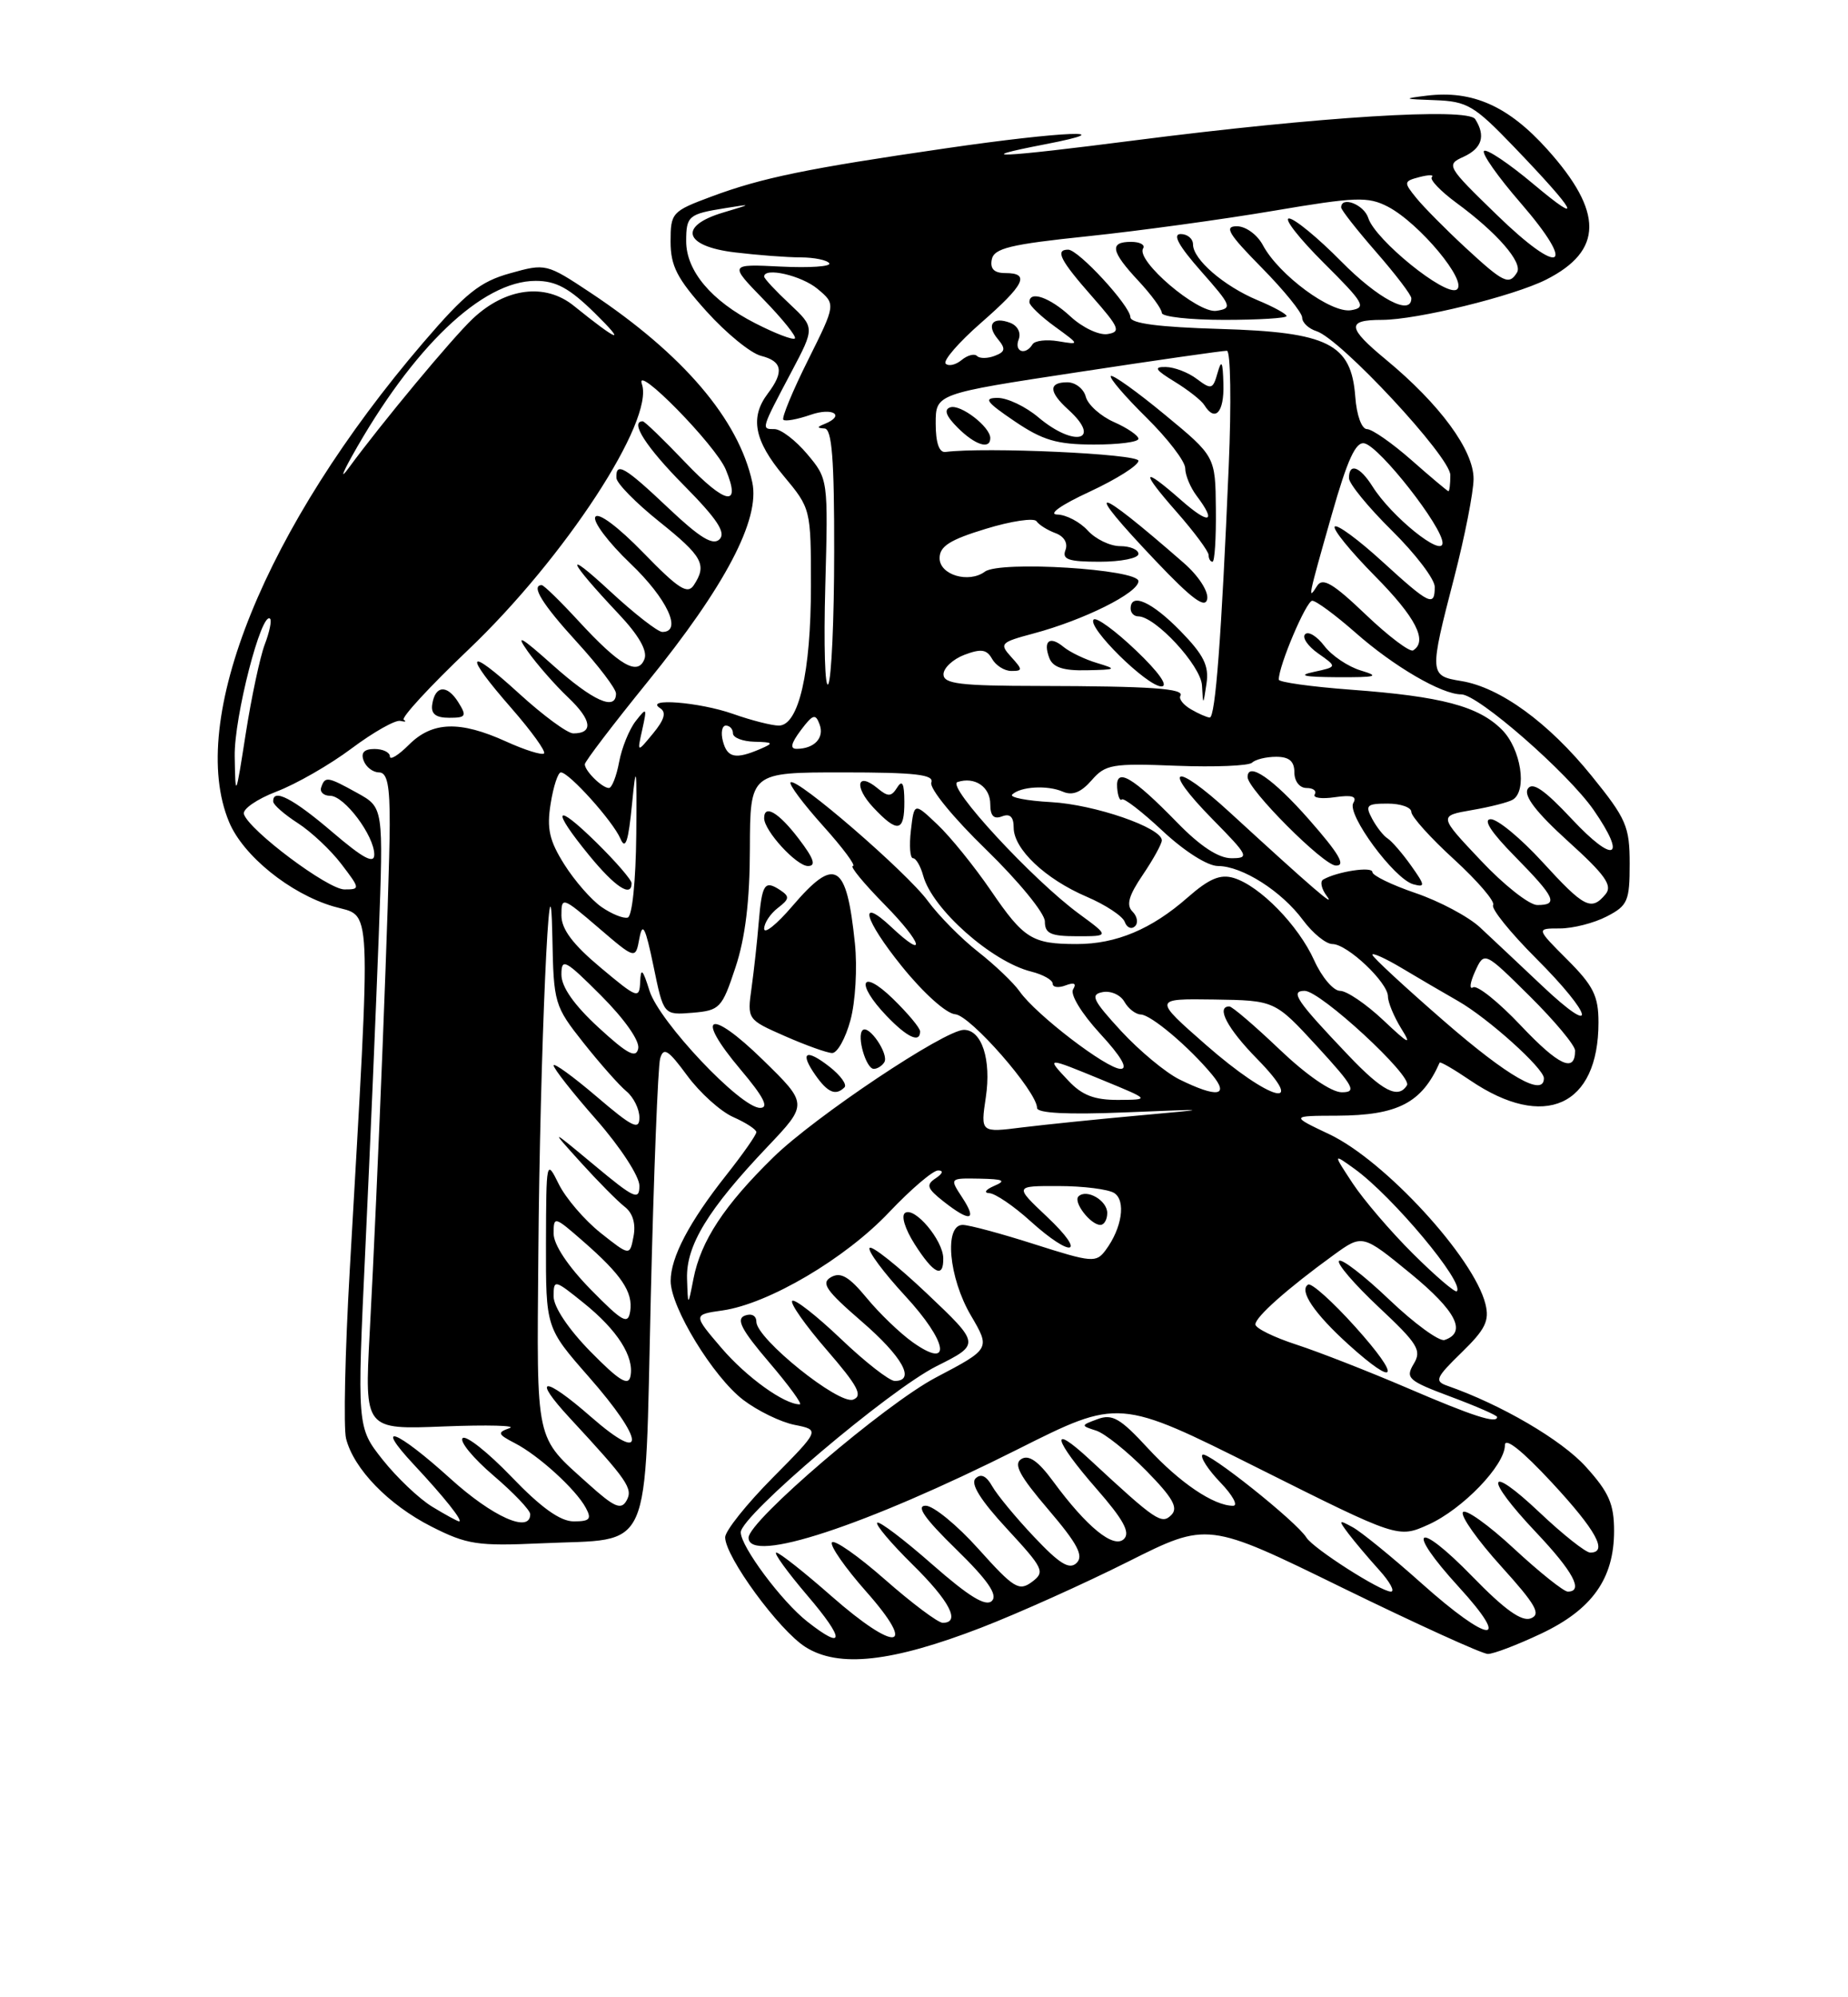 <?xml version="1.0" encoding="UTF-8" standalone="no"?>
<!DOCTYPE svg PUBLIC "-//W3C//DTD SVG 1.1//EN" "http://www.w3.org/Graphics/SVG/1.1/DTD/svg11.dtd" >
<svg xmlns="http://www.w3.org/2000/svg" xmlns:xlink="http://www.w3.org/1999/xlink" version="1.1" viewBox="0 0 237 256">
 <g >
 <path fill="currentColor"
d=" M 125.84 208.62 C 130.60 206.78 139.08 202.97 144.68 200.16 C 154.87 195.05 154.87 195.05 172.18 203.52 C 181.71 208.17 190.09 211.99 190.81 211.99 C 191.53 212.00 194.61 210.82 197.64 209.39 C 204.18 206.30 206.99 202.35 207.00 196.25 C 207.00 192.77 206.35 191.28 203.38 188.00 C 200.28 184.56 192.51 180.02 185.62 177.62 C 183.93 177.03 184.13 176.58 187.44 173.36 C 190.49 170.39 191.04 169.29 190.50 167.13 C 189.01 161.17 177.60 148.76 170.50 145.39 C 165.50 143.02 165.50 143.02 171.50 143.00 C 179.27 142.96 182.34 141.37 184.63 136.20 C 184.71 136.04 186.47 137.06 188.56 138.48 C 198.06 144.92 205.00 141.79 205.00 131.05 C 205.00 127.66 204.35 126.35 201.00 123.00 C 197.00 119.00 197.00 119.00 200.05 119.00 C 201.73 119.00 204.43 118.31 206.05 117.47 C 208.75 116.08 209.00 115.50 209.00 110.71 C 209.00 105.93 208.57 104.94 204.13 99.46 C 198.60 92.62 192.38 88.10 187.40 87.29 C 183.30 86.62 183.28 86.42 186.50 74.00 C 187.85 68.78 188.97 63.10 188.98 61.39 C 189.00 57.72 184.67 51.82 177.75 46.10 C 172.76 41.98 172.66 41.00 177.22 41.00 C 181.70 41.00 194.08 37.96 198.29 35.84 C 205.62 32.13 205.66 27.18 198.43 19.14 C 193.45 13.60 188.86 11.55 183.00 12.26 C 179.85 12.64 179.96 12.70 184.03 12.84 C 188.16 12.99 189.06 13.52 194.09 18.75 C 202.24 27.23 203.27 29.14 196.70 23.63 C 193.51 20.95 190.64 19.03 190.32 19.35 C 190.00 19.67 192.11 22.67 195.02 26.02 C 202.35 34.49 200.19 35.54 191.94 27.52 C 185.55 21.32 185.43 21.12 187.69 20.10 C 190.06 19.01 190.56 17.43 189.19 15.27 C 188.23 13.77 169.26 14.95 145.54 17.99 C 128.19 20.22 124.18 20.40 134.00 18.50 C 144.37 16.50 136.39 16.81 121.30 19.01 C 103.52 21.59 97.69 22.79 91.25 25.19 C 86.17 27.08 86.00 27.27 86.00 30.96 C 86.00 34.09 86.83 35.71 90.60 39.90 C 93.13 42.71 96.28 45.28 97.60 45.61 C 100.34 46.30 100.58 47.65 98.47 50.44 C 96.15 53.50 96.72 56.48 100.50 61.00 C 103.98 65.17 104.00 65.24 104.00 75.11 C 104.00 86.16 102.43 93.00 99.88 93.00 C 98.99 93.00 96.34 92.33 94.00 91.50 C 89.68 89.98 82.54 89.42 84.66 90.77 C 85.48 91.29 85.22 92.23 83.76 94.00 C 81.70 96.50 81.70 96.50 82.37 93.50 C 82.99 90.69 82.94 90.62 81.53 92.42 C 80.70 93.48 79.74 95.84 79.40 97.67 C 79.06 99.50 78.47 101.00 78.09 101.00 C 77.22 101.00 75.00 98.81 75.00 97.96 C 75.00 97.61 78.62 92.86 83.04 87.41 C 93.01 75.13 97.50 66.58 96.48 61.83 C 94.73 53.76 87.61 45.41 75.75 37.53 C 70.08 33.77 69.98 33.75 65.41 35.03 C 61.56 36.10 59.70 37.59 54.28 43.91 C 33.99 67.58 23.95 92.36 29.38 105.36 C 31.18 109.68 37.19 114.54 42.76 116.18 C 47.78 117.66 47.63 114.16 44.86 162.71 C 44.25 173.27 44.04 183.02 44.38 184.38 C 45.36 188.27 49.82 192.87 55.32 195.66 C 59.89 197.98 61.23 198.18 69.44 197.81 C 83.89 197.14 82.65 199.92 83.46 166.28 C 83.84 150.45 84.38 136.68 84.66 135.68 C 85.09 134.17 85.69 134.54 88.13 137.86 C 89.75 140.06 92.41 142.46 94.04 143.18 C 95.67 143.90 97.00 144.77 97.00 145.11 C 97.00 145.46 95.26 147.94 93.14 150.62 C 88.39 156.62 86.00 161.17 86.01 164.20 C 86.02 167.59 91.47 176.49 95.32 179.43 C 97.16 180.83 100.13 182.28 101.91 182.63 C 105.16 183.28 105.16 183.28 99.08 189.42 C 95.74 192.79 93.00 196.22 93.00 197.04 C 93.00 199.53 99.92 208.98 103.31 211.11 C 107.58 213.80 114.38 213.04 125.84 208.62 Z  M 103.53 207.84 C 100.24 205.26 95.00 198.22 95.00 196.40 C 95.00 194.28 114.03 178.15 120.12 175.10 C 125.73 172.29 125.73 172.29 118.85 165.77 C 115.06 162.19 111.76 159.57 111.52 159.96 C 111.28 160.36 113.32 163.10 116.06 166.07 C 121.56 172.01 122.16 175.67 117.04 172.03 C 115.41 170.87 112.76 168.32 111.14 166.35 C 108.90 163.64 107.82 163.00 106.59 163.69 C 105.25 164.44 105.91 165.40 110.49 169.36 C 115.74 173.89 117.47 177.00 114.75 177.00 C 114.06 177.00 110.94 174.57 107.82 171.59 C 104.70 168.62 101.90 166.43 101.60 166.74 C 101.30 167.04 103.29 169.87 106.03 173.03 C 110.02 177.64 110.69 178.90 109.42 179.39 C 107.59 180.10 97.00 171.58 97.00 169.41 C 97.00 168.63 96.38 168.30 95.51 168.63 C 94.37 169.07 95.10 170.47 98.63 174.60 C 101.17 177.57 102.94 180.00 102.57 180.00 C 100.57 180.00 95.75 176.53 92.53 172.78 C 88.87 168.50 88.87 168.50 92.68 167.96 C 98.57 167.11 108.41 161.32 114.03 155.37 C 116.83 152.42 119.65 150.01 120.31 150.02 C 121.03 150.02 120.91 150.42 120.00 151.02 C 118.73 151.86 118.88 152.32 121.00 153.99 C 124.42 156.68 125.37 156.49 123.41 153.50 C 121.77 151.00 121.77 151.00 125.63 151.07 C 128.71 151.13 129.09 151.32 127.50 152.00 C 126.39 152.48 126.12 152.89 126.88 152.93 C 127.64 152.97 130.00 154.57 132.13 156.50 C 137.50 161.35 139.48 160.87 134.29 155.97 C 130.08 152.00 130.08 152.00 135.79 152.02 C 138.93 152.02 142.12 152.43 142.89 152.91 C 144.42 153.88 143.90 157.41 141.79 160.24 C 140.58 161.87 140.05 161.83 132.71 159.49 C 128.43 158.12 124.27 157.00 123.46 157.00 C 121.06 157.00 121.67 163.77 124.51 168.60 C 127.02 172.88 127.02 172.88 120.04 176.55 C 113.52 179.97 96.00 194.94 96.00 197.09 C 96.00 200.49 110.97 195.57 130.50 185.77 C 143.50 179.24 143.50 179.24 161.40 188.20 C 179.31 197.16 179.31 197.16 183.20 195.41 C 187.58 193.43 193.00 187.81 193.00 185.23 C 193.00 184.17 195.23 185.94 199.00 190.00 C 204.71 196.15 206.27 199.00 203.94 199.00 C 203.36 199.00 200.43 196.68 197.44 193.85 C 190.61 187.40 190.28 189.31 197.00 196.41 C 201.76 201.44 203.13 204.00 201.06 204.00 C 200.54 204.00 197.42 201.51 194.14 198.47 C 190.85 195.42 187.91 193.33 187.61 193.83 C 187.30 194.32 189.51 197.44 192.52 200.76 C 196.97 205.68 197.67 206.91 196.32 207.43 C 195.15 207.88 192.96 206.31 188.85 202.09 C 181.62 194.66 180.12 195.79 187.09 203.41 C 194.02 210.99 190.98 210.69 182.30 202.93 C 178.56 199.59 174.60 196.37 173.50 195.76 C 171.65 194.75 171.61 194.81 172.95 196.59 C 173.75 197.64 175.52 199.74 176.89 201.25 C 178.25 202.76 178.93 204.00 178.38 204.00 C 177.05 204.00 168.42 198.48 167.54 197.07 C 166.29 195.04 154.78 185.88 154.21 186.46 C 153.90 186.77 154.93 188.37 156.51 190.01 C 158.09 191.65 158.82 193.00 158.14 193.00 C 155.66 193.00 151.30 190.05 147.20 185.61 C 143.69 181.80 142.65 181.19 140.77 181.89 C 138.59 182.69 138.59 182.73 140.56 183.36 C 141.68 183.71 144.57 186.03 147.00 188.50 C 150.41 191.97 151.14 193.26 150.22 194.18 C 148.97 195.43 148.26 194.96 139.75 187.07 C 134.54 182.24 135.06 184.46 140.63 190.83 C 144.06 194.75 144.98 196.42 144.15 197.25 C 142.84 198.56 139.37 195.73 135.04 189.84 C 133.15 187.27 131.93 186.42 130.98 187.01 C 129.94 187.65 130.75 189.16 134.45 193.49 C 138.17 197.85 139.00 199.40 138.08 200.32 C 137.15 201.23 135.91 200.47 132.63 197.00 C 130.29 194.53 127.87 191.60 127.25 190.50 C 126.50 189.16 125.79 188.83 125.11 189.50 C 124.43 190.17 125.75 192.29 129.14 195.95 C 133.86 201.06 134.06 201.48 132.34 202.76 C 130.68 203.99 130.01 203.57 125.50 198.55 C 122.75 195.48 119.69 192.98 118.71 192.99 C 117.44 193.00 118.59 194.64 122.60 198.55 C 126.69 202.54 127.98 204.42 127.21 205.19 C 126.43 205.97 124.27 204.65 119.54 200.50 C 115.92 197.32 112.75 194.92 112.50 195.17 C 112.25 195.42 114.29 197.83 117.02 200.52 C 121.80 205.22 123.24 208.00 120.90 208.00 C 120.30 208.00 116.96 205.50 113.49 202.45 C 110.02 199.40 106.96 197.27 106.69 197.70 C 106.43 198.14 108.41 200.97 111.09 204.00 C 117.75 211.52 114.95 211.88 106.63 204.58 C 103.14 201.51 99.96 199.00 99.56 199.00 C 99.17 199.00 100.96 201.47 103.54 204.50 C 108.38 210.16 108.37 211.65 103.53 207.84 Z  M 120.97 161.25 C 120.92 158.95 117.33 154.68 116.09 155.45 C 115.53 155.79 116.05 157.50 117.31 159.48 C 119.74 163.29 121.02 163.91 120.97 161.25 Z  M 142.00 155.47 C 142.00 153.86 139.34 152.33 138.31 153.35 C 137.60 154.06 139.86 157.00 141.12 157.00 C 141.61 157.00 142.00 156.31 142.00 155.47 Z  M 55.43 193.12 C 53.75 192.10 50.89 189.38 49.07 187.09 C 45.78 182.93 45.78 182.93 46.87 159.72 C 47.47 146.95 48.23 129.07 48.57 120.00 C 49.18 103.50 49.18 103.50 45.84 101.65 C 41.99 99.52 41.68 99.47 41.19 100.93 C 40.99 101.52 41.52 102.00 42.35 102.00 C 44.16 102.00 48.00 107.11 48.00 109.53 C 48.00 110.79 46.58 110.03 42.59 106.62 C 37.54 102.31 34.95 100.98 35.04 102.75 C 35.06 103.16 36.48 104.40 38.19 105.50 C 39.90 106.60 42.42 108.96 43.78 110.75 C 46.20 113.92 46.21 114.00 44.17 114.00 C 42.05 114.00 31.98 106.46 31.28 104.35 C 31.07 103.72 32.95 102.42 35.45 101.46 C 37.96 100.51 42.30 98.02 45.09 95.93 C 47.89 93.84 50.70 92.25 51.34 92.40 C 51.98 92.55 52.17 92.49 51.78 92.26 C 51.38 92.04 55.11 87.99 60.06 83.28 C 72.43 71.51 83.94 53.89 82.32 49.23 C 81.33 46.41 91.78 57.05 93.08 60.19 C 95.10 65.08 93.08 64.71 87.86 59.24 C 85.11 56.36 82.67 54.00 82.43 54.00 C 80.73 54.00 82.86 57.31 87.71 62.21 C 91.97 66.52 93.13 68.27 92.28 69.12 C 91.44 69.96 89.77 68.95 85.73 65.13 C 80.09 59.80 78.97 59.15 79.05 61.25 C 79.07 61.94 81.55 64.46 84.55 66.86 C 90.13 71.33 90.70 72.38 88.98 75.00 C 88.17 76.23 87.01 75.48 82.50 70.84 C 79.29 67.54 76.73 65.62 76.35 66.25 C 75.99 66.83 78.01 69.52 80.85 72.23 C 85.56 76.72 87.56 81.00 84.94 81.00 C 84.36 81.00 81.33 78.64 78.21 75.75 C 72.18 70.17 72.78 71.73 79.33 78.68 C 81.91 81.41 83.06 83.41 82.65 84.47 C 81.80 86.67 79.48 85.33 74.17 79.57 C 71.85 77.05 69.74 75.00 69.48 75.00 C 68.04 75.00 69.54 77.44 74.00 82.31 C 76.75 85.32 79.00 88.28 79.00 88.89 C 79.00 91.18 76.05 89.85 70.89 85.25 C 66.78 81.58 66.05 81.18 67.69 83.50 C 68.86 85.15 71.19 87.81 72.87 89.40 C 75.90 92.28 76.14 94.00 73.52 94.00 C 72.77 94.00 69.65 91.70 66.58 88.90 C 59.80 82.71 59.34 83.63 65.62 90.81 C 68.16 93.72 70.03 96.31 69.77 96.57 C 69.51 96.82 67.32 96.14 64.90 95.04 C 58.97 92.35 55.44 92.47 52.45 95.45 C 51.10 96.80 50.00 97.48 50.00 96.95 C 50.00 96.43 49.11 96.00 48.03 96.00 C 46.69 96.00 46.25 96.48 46.64 97.50 C 46.95 98.33 47.84 99.00 48.61 99.00 C 49.66 99.00 50.00 100.64 49.98 105.75 C 49.96 113.22 48.45 151.59 47.41 170.87 C 46.75 183.24 46.75 183.24 56.94 182.83 C 62.55 182.61 66.33 182.71 65.34 183.05 C 63.75 183.61 63.82 183.83 66.02 184.97 C 69.06 186.53 73.84 190.88 75.12 193.25 C 75.91 194.70 75.65 195.00 73.58 195.00 C 71.85 195.00 69.39 193.24 65.59 189.28 C 62.57 186.14 59.75 183.91 59.33 184.33 C 58.91 184.75 60.69 186.91 63.29 189.13 C 65.88 191.34 68.00 193.57 68.00 194.08 C 68.00 196.58 63.18 194.43 57.74 189.50 C 50.82 183.24 47.83 182.11 53.10 187.75 C 56.96 191.88 59.45 195.00 58.87 195.00 C 58.67 194.99 57.12 194.15 55.43 193.12 Z  M 58.77 90.00 C 57.33 87.70 55.79 87.84 55.43 90.30 C 55.25 91.50 55.89 92.00 57.60 92.00 C 59.77 92.00 59.89 91.79 58.77 90.00 Z  M 75.42 190.17 C 68.57 184.01 68.84 185.25 69.04 160.81 C 69.24 135.10 70.56 105.33 70.84 120.16 C 71.00 128.59 71.10 128.95 74.83 133.66 C 76.94 136.32 79.42 139.12 80.33 139.87 C 81.25 140.63 82.00 142.14 82.00 143.24 C 82.00 144.92 81.10 144.47 76.50 140.54 C 73.47 137.96 71.00 136.17 71.00 136.56 C 71.00 136.96 73.47 140.10 76.50 143.54 C 79.56 147.03 82.00 150.77 82.00 151.98 C 82.00 153.91 81.35 153.62 76.25 149.37 C 70.50 144.59 70.50 144.59 74.50 149.01 C 76.70 151.44 79.23 153.99 80.12 154.68 C 81.15 155.47 81.56 156.85 81.25 158.46 C 80.77 160.99 80.77 160.99 77.02 158.02 C 74.96 156.38 72.55 153.57 71.66 151.77 C 70.07 148.55 70.05 148.67 70.02 159.35 C 70.00 170.19 70.00 170.19 75.50 176.46 C 82.75 184.71 82.93 187.84 75.80 181.61 C 69.72 176.29 68.10 176.39 73.09 181.77 C 80.52 189.79 81.21 190.80 80.35 192.34 C 79.65 193.58 78.77 193.19 75.42 190.17 Z  M 180.50 177.91 C 175.55 175.79 169.14 173.28 166.25 172.34 C 163.36 171.40 161.00 170.24 161.00 169.75 C 161.00 168.80 165.14 165.13 171.03 160.86 C 174.73 158.18 174.73 158.18 180.91 163.24 C 186.75 168.03 188.16 170.78 185.26 171.75 C 184.58 171.97 181.39 169.65 178.17 166.58 C 174.96 163.52 172.06 161.28 171.73 161.61 C 171.40 161.94 173.69 164.60 176.81 167.53 C 181.85 172.25 182.36 173.08 181.30 174.82 C 180.21 176.64 180.59 176.98 186.05 179.02 C 189.32 180.24 192.00 181.41 192.00 181.62 C 192.00 182.52 188.93 181.53 180.50 177.91 Z  M 173.83 170.09 C 170.91 166.84 168.18 164.39 167.76 164.65 C 166.55 165.40 168.55 168.36 172.95 172.34 C 179.22 178.00 179.74 176.67 173.83 170.09 Z  M 75.75 173.26 C 72.91 170.37 71.00 167.52 71.00 166.17 C 71.00 163.96 71.10 163.98 74.86 167.01 C 79.19 170.49 81.37 173.91 80.85 176.42 C 80.58 177.70 79.38 176.95 75.75 173.26 Z  M 75.75 165.27 C 72.84 162.30 71.00 159.53 71.00 158.11 C 71.00 155.86 71.10 155.88 74.75 159.07 C 79.71 163.39 81.20 165.61 80.82 168.07 C 80.54 169.83 79.86 169.45 75.75 165.27 Z  M 88.11 163.89 C 87.98 159.64 90.79 155.02 98.41 147.00 C 103.63 141.50 103.63 141.50 97.82 135.83 C 90.97 129.14 88.99 129.99 94.96 137.07 C 97.95 140.61 98.66 142.00 97.48 142.00 C 94.98 142.00 84.55 130.96 83.30 127.00 C 82.43 124.21 82.18 123.98 82.10 125.84 C 82.00 128.07 81.76 127.99 77.00 124.00 C 73.46 121.04 72.00 119.09 72.00 117.33 C 72.00 114.91 72.12 114.94 76.75 118.91 C 81.50 122.98 81.50 122.98 82.00 120.27 C 82.41 118.11 82.77 118.83 83.81 123.84 C 85.10 130.11 85.10 130.11 88.80 129.81 C 92.32 129.51 92.59 129.23 94.32 124.00 C 95.58 120.22 96.16 115.46 96.17 108.75 C 96.20 99.00 96.20 99.00 108.07 99.00 C 117.40 99.00 119.83 99.28 119.44 100.30 C 119.16 101.03 122.27 104.83 126.47 108.90 C 130.63 112.94 134.00 117.06 134.00 118.10 C 134.00 119.66 134.74 120.00 138.15 120.00 C 142.30 120.00 142.30 120.00 138.40 117.14 C 132.41 112.75 121.31 100.73 122.79 100.24 C 125.00 99.50 127.00 100.85 127.00 103.08 C 127.00 104.57 127.45 105.04 128.50 104.64 C 129.53 104.24 130.00 104.70 130.00 106.08 C 130.00 108.83 134.06 112.67 139.37 114.94 C 141.80 115.98 143.99 117.43 144.25 118.17 C 144.51 118.90 145.10 119.15 145.55 118.73 C 146.00 118.31 145.86 117.46 145.24 116.84 C 144.41 116.01 144.75 114.79 146.56 112.13 C 147.90 110.15 149.00 108.16 149.00 107.71 C 149.00 106.09 140.39 103.12 134.80 102.81 C 131.67 102.64 129.43 102.20 129.81 101.84 C 130.88 100.81 134.31 100.61 136.28 101.46 C 137.53 102.01 138.63 101.57 139.99 100.02 C 141.76 97.97 142.63 97.82 150.87 98.15 C 155.80 98.34 160.17 98.16 160.58 97.75 C 161.00 97.34 162.38 97.00 163.67 97.00 C 165.33 97.00 166.00 97.57 166.00 99.00 C 166.00 100.14 166.67 101.00 167.56 101.00 C 168.42 101.00 168.89 101.37 168.61 101.82 C 168.33 102.27 169.50 102.43 171.19 102.18 C 173.39 101.86 174.07 102.07 173.56 102.91 C 172.67 104.35 178.81 112.67 181.25 113.34 C 182.81 113.76 182.78 113.50 180.96 110.94 C 179.83 109.35 178.48 107.80 177.96 107.47 C 177.44 107.15 176.54 106.01 175.97 104.94 C 175.05 103.22 175.27 103.00 177.96 103.00 C 179.63 103.00 181.00 103.48 181.00 104.07 C 181.00 104.66 183.47 107.41 186.50 110.17 C 189.52 112.94 191.77 115.56 191.49 116.01 C 191.21 116.46 193.69 119.53 196.99 122.83 C 204.37 130.21 205.02 133.20 197.75 126.33 C 194.86 123.60 191.28 120.24 189.80 118.86 C 188.31 117.48 184.60 115.51 181.55 114.47 C 178.50 113.43 176.00 112.22 176.00 111.77 C 176.00 111.02 171.52 111.70 169.70 112.73 C 169.26 112.98 169.47 113.93 170.15 114.84 C 171.42 116.52 168.32 113.85 157.69 104.10 C 150.51 97.51 148.83 98.22 155.52 105.02 C 160.13 109.70 160.27 110.00 157.92 110.00 C 156.26 110.00 153.91 108.45 150.96 105.42 C 145.23 99.54 143.07 98.29 143.27 100.96 C 143.35 102.03 143.62 102.71 143.87 102.47 C 144.11 102.22 146.47 104.04 149.11 106.51 C 151.91 109.12 154.87 111.00 156.21 111.00 C 159.31 111.01 164.36 114.22 167.11 117.94 C 168.36 119.62 170.05 121.00 170.88 121.00 C 172.79 121.00 178.00 125.93 178.00 127.72 C 178.00 128.46 178.76 130.29 179.68 131.79 C 181.10 134.06 180.72 133.89 177.39 130.75 C 175.20 128.69 172.72 127.00 171.86 127.00 C 171.00 127.00 169.51 125.24 168.54 123.09 C 166.52 118.61 161.57 113.54 158.22 112.53 C 156.49 112.01 155.06 112.62 152.29 115.05 C 147.68 119.10 143.15 121.00 138.11 121.00 C 132.36 121.00 131.31 120.35 127.06 114.12 C 124.94 111.03 121.87 107.23 120.22 105.68 C 117.24 102.85 117.24 102.85 116.82 106.43 C 116.59 108.39 116.71 110.00 117.09 110.00 C 117.47 110.00 118.06 111.01 118.40 112.25 C 119.57 116.52 127.17 123.26 132.25 124.53 C 133.76 124.91 135.00 125.60 135.00 126.08 C 135.00 126.55 135.75 126.65 136.66 126.30 C 137.77 125.88 138.09 126.05 137.62 126.81 C 137.22 127.46 138.71 129.90 141.08 132.48 C 143.78 135.40 144.71 137.00 143.72 137.00 C 141.93 137.00 132.84 130.04 130.77 127.08 C 129.99 125.97 127.59 123.68 125.43 121.99 C 123.27 120.30 120.38 117.37 119.00 115.49 C 116.31 111.81 102.11 99.55 101.39 100.28 C 101.14 100.52 103.02 103.03 105.56 105.86 C 108.11 108.69 109.82 111.00 109.38 111.00 C 108.94 111.00 110.79 113.25 113.50 116.00 C 118.28 120.86 118.96 123.19 114.32 118.83 C 109.98 114.76 110.80 117.84 115.66 123.86 C 118.41 127.27 121.36 129.92 122.50 130.00 C 124.45 130.14 133.00 139.92 133.00 142.01 C 133.00 142.68 136.92 142.88 144.25 142.58 C 155.50 142.12 155.50 142.12 146.00 142.98 C 140.78 143.45 134.08 144.14 131.12 144.50 C 125.75 145.18 125.75 145.18 126.43 140.63 C 127.15 135.81 125.91 132.00 123.62 132.00 C 121.16 132.00 104.51 143.12 99.19 148.32 C 92.89 154.48 89.88 159.04 88.93 163.92 C 88.23 167.50 88.23 167.50 88.11 163.89 Z  M 108.30 139.37 C 108.65 139.02 107.80 137.84 106.41 136.75 C 103.35 134.35 102.50 134.84 104.58 137.81 C 106.15 140.05 107.18 140.48 108.30 139.37 Z  M 113.41 136.15 C 114.04 135.13 111.41 131.26 110.62 132.05 C 109.85 132.81 111.07 137.00 112.06 137.00 C 112.51 137.00 113.12 136.62 113.41 136.15 Z  M 109.07 130.75 C 109.71 128.40 109.96 124.00 109.64 120.92 C 108.57 110.55 107.12 109.70 101.58 116.18 C 99.61 118.48 98.00 119.77 98.00 119.04 C 98.00 118.31 98.79 117.12 99.75 116.38 C 101.26 115.22 101.30 114.91 100.03 114.07 C 98.05 112.78 97.72 113.29 97.30 118.26 C 97.11 120.59 96.70 124.34 96.39 126.58 C 95.82 130.67 95.82 130.67 100.66 132.80 C 103.32 133.97 106.05 134.95 106.71 134.97 C 107.38 134.99 108.44 133.09 109.07 130.75 Z  M 118.00 132.20 C 118.00 131.75 116.42 129.87 114.50 128.00 C 110.39 124.02 109.66 125.99 113.69 130.20 C 116.35 132.98 118.00 133.74 118.00 132.20 Z  M 102.43 107.50 C 99.87 104.14 98.00 103.03 98.00 104.87 C 98.00 106.48 102.14 111.00 103.62 111.00 C 104.70 111.00 104.38 110.05 102.43 107.50 Z  M 167.84 105.00 C 163.27 99.81 160.00 97.56 160.00 99.60 C 160.00 101.16 169.71 110.90 171.31 110.94 C 172.65 110.99 171.74 109.43 167.84 105.00 Z  M 115.98 102.75 C 115.97 100.41 115.71 99.90 115.06 100.94 C 114.30 102.14 113.89 102.15 112.55 101.04 C 109.91 98.85 109.48 100.81 112.00 103.50 C 115.12 106.82 116.00 106.65 115.98 102.75 Z  M 181.22 160.70 C 178.34 157.84 174.86 153.77 173.47 151.66 C 170.94 147.82 170.94 147.82 173.72 149.82 C 178.60 153.34 187.89 164.45 186.83 165.50 C 186.62 165.72 184.09 163.55 181.22 160.70 Z  M 137.00 138.50 C 134.12 135.44 134.11 135.44 141.50 138.48 C 147.50 140.95 147.50 140.95 143.42 140.98 C 140.35 140.99 138.77 140.39 137.00 138.50 Z  M 151.27 138.36 C 149.50 137.49 146.13 134.69 143.78 132.15 C 140.13 128.18 139.79 127.47 141.41 127.16 C 142.45 126.96 143.71 127.52 144.20 128.40 C 144.70 129.28 145.64 130.01 146.30 130.03 C 147.61 130.06 152.49 134.18 155.45 137.75 C 157.73 140.50 156.10 140.74 151.27 138.36 Z  M 154.70 133.96 C 147.90 128.00 147.90 128.00 155.70 128.11 C 163.50 128.23 163.50 128.23 168.91 134.11 C 173.63 139.26 174.04 140.00 172.08 140.00 C 170.74 140.00 167.55 137.80 164.09 134.50 C 160.91 131.47 158.02 129.00 157.66 129.00 C 155.91 129.00 157.41 131.84 161.21 135.71 C 167.85 142.48 162.90 141.14 154.70 133.96 Z  M 172.91 135.25 C 166.25 128.26 165.40 127.00 167.32 127.00 C 169.34 127.00 181.17 137.92 180.44 139.10 C 179.32 140.91 177.32 139.89 172.91 135.25 Z  M 185.25 130.93 C 180.16 126.51 176.00 122.66 176.00 122.37 C 176.00 122.08 177.69 122.84 179.75 124.07 C 181.81 125.30 185.07 127.21 187.00 128.31 C 190.85 130.51 198.00 136.94 198.00 138.20 C 198.00 140.64 193.44 138.04 185.25 130.93 Z  M 195.06 131.47 C 192.20 128.44 189.44 126.23 188.92 126.55 C 188.41 126.87 188.52 125.96 189.17 124.52 C 190.36 121.92 190.36 121.92 196.18 127.68 C 199.38 130.85 202.00 133.99 202.00 134.66 C 202.00 137.56 199.92 136.60 195.06 131.47 Z  M 76.75 131.69 C 73.62 128.81 72.00 126.50 72.00 124.92 C 72.00 122.74 72.47 122.99 77.10 127.62 C 80.09 130.62 82.06 133.41 81.85 134.39 C 81.58 135.70 80.47 135.11 76.75 131.69 Z  M 77.14 116.25 C 75.84 115.35 73.70 112.90 72.38 110.81 C 70.45 107.75 70.10 106.22 70.62 103.00 C 70.97 100.80 71.56 99.00 71.93 99.00 C 72.98 99.00 78.61 105.26 79.57 107.50 C 80.21 109.00 80.59 107.88 81.06 103.00 C 81.59 97.57 81.68 98.22 81.60 106.92 C 81.54 112.93 81.08 117.45 80.50 117.61 C 79.95 117.76 78.44 117.15 77.14 116.25 Z  M 81.00 113.21 C 81.00 112.77 78.97 110.43 76.50 108.00 C 71.11 102.71 70.61 103.59 75.57 109.65 C 78.89 113.70 81.00 115.08 81.00 113.21 Z  M 189.90 110.28 C 184.50 104.57 184.50 104.57 188.77 103.83 C 191.11 103.43 193.47 102.83 194.02 102.49 C 195.89 101.33 195.06 95.97 192.61 93.52 C 189.60 90.51 184.89 89.26 173.25 88.40 C 168.16 88.02 164.00 87.44 164.00 87.11 C 163.98 85.34 167.53 77.00 168.29 77.00 C 168.79 77.00 171.29 78.85 173.85 81.10 C 178.73 85.41 184.89 89.00 187.40 89.00 C 189.56 89.00 201.07 99.06 204.38 103.82 C 208.71 110.08 207.02 110.79 201.59 104.99 C 198.05 101.21 196.52 100.16 195.93 101.11 C 195.38 102.00 197.02 104.13 201.09 107.82 C 205.87 112.14 206.83 113.50 205.91 114.61 C 204.08 116.81 203.17 116.34 197.83 110.50 C 195.06 107.47 192.07 105.00 191.19 105.00 C 190.14 105.00 191.22 106.67 194.29 109.78 C 199.47 115.05 199.91 116.00 197.15 116.00 C 196.12 116.00 192.86 113.43 189.90 110.28 Z  M 174.52 85.94 C 172.89 85.45 170.78 84.03 169.84 82.79 C 168.90 81.55 167.80 80.87 167.38 81.29 C 166.96 81.70 167.72 82.82 169.06 83.76 C 171.50 85.47 171.50 85.47 168.50 86.12 C 166.35 86.58 167.21 86.77 171.50 86.80 C 176.53 86.82 177.02 86.69 174.52 85.94 Z  M 30.10 96.94 C 30.01 91.94 33.55 78.21 34.64 79.31 C 34.87 79.53 34.56 81.02 33.95 82.61 C 33.35 84.20 32.25 89.33 31.52 94.00 C 30.22 102.32 30.19 102.38 30.10 96.94 Z  M 92.71 95.00 C 92.42 93.90 92.60 93.00 93.09 93.00 C 93.59 93.00 94.00 93.45 94.00 94.00 C 94.00 94.55 95.24 95.03 96.75 95.07 C 99.19 95.13 99.27 95.24 97.50 96.00 C 94.33 97.36 93.27 97.14 92.71 95.00 Z  M 102.70 93.60 C 104.25 91.54 104.59 91.43 105.11 92.85 C 105.75 94.56 104.45 95.96 102.20 95.98 C 101.28 96.00 101.43 95.30 102.70 93.60 Z  M 152.73 90.91 C 151.75 90.34 151.15 89.57 151.38 89.19 C 151.96 88.25 147.66 87.95 133.25 87.92 C 123.12 87.91 121.00 87.65 121.00 86.43 C 121.00 85.62 122.21 84.49 123.68 83.93 C 125.82 83.12 126.55 83.23 127.23 84.45 C 127.71 85.30 128.82 86.00 129.70 86.00 C 131.17 86.00 131.17 85.84 129.68 84.20 C 128.14 82.50 128.30 82.33 132.53 81.20 C 139.01 79.47 146.00 75.99 146.00 74.49 C 146.00 72.95 128.23 71.84 126.31 73.27 C 124.23 74.80 120.50 73.69 120.50 71.54 C 120.50 70.02 121.82 69.18 126.43 67.78 C 129.69 66.78 132.62 66.35 132.93 66.81 C 133.24 67.27 134.33 67.95 135.35 68.33 C 136.47 68.74 136.98 69.61 136.64 70.51 C 136.18 71.71 137.04 72.00 141.03 72.00 C 143.76 72.00 146.00 71.55 146.00 71.00 C 146.00 70.45 144.94 70.00 143.65 70.00 C 142.37 70.00 140.50 69.10 139.50 68.00 C 138.50 66.90 136.75 65.98 135.60 65.95 C 134.36 65.93 136.07 64.72 139.75 63.02 C 143.19 61.42 146.00 59.65 146.00 59.06 C 146.00 58.17 126.32 57.27 121.25 57.93 C 120.44 58.03 120.00 56.75 120.00 54.28 C 120.00 50.47 120.00 50.47 138.25 47.70 C 148.29 46.17 156.88 44.94 157.35 44.96 C 157.82 44.98 157.93 51.64 157.58 59.75 C 156.65 81.65 155.87 92.00 155.14 91.97 C 154.79 91.95 153.70 91.48 152.73 90.91 Z  M 151.38 80.87 C 147.73 77.14 145.00 75.91 145.00 78.00 C 145.00 78.55 145.43 79.00 145.97 79.00 C 148.17 79.00 154.01 85.31 154.15 87.85 C 154.30 90.47 154.30 90.47 154.73 87.62 C 155.07 85.33 154.39 83.96 151.38 80.87 Z  M 145.69 83.37 C 143.05 80.85 140.60 79.06 140.26 79.41 C 139.34 80.33 147.13 88.00 148.95 87.98 C 149.89 87.96 148.60 86.14 145.69 83.37 Z  M 140.69 84.98 C 139.14 84.52 137.22 83.59 136.41 82.93 C 134.62 81.44 133.73 82.14 134.58 84.36 C 135.04 85.54 136.38 85.98 139.36 85.91 C 143.21 85.83 143.30 85.77 140.69 84.98 Z  M 151.82 72.16 C 140.10 61.93 138.65 61.83 148.25 71.93 C 152.88 76.80 154.58 78.05 154.82 76.78 C 155.00 75.80 153.70 73.80 151.82 72.16 Z  M 155.93 65.25 C 155.87 58.50 155.87 58.50 149.37 53.14 C 145.80 50.19 142.69 47.97 142.46 48.20 C 142.23 48.43 144.29 50.83 147.02 53.52 C 149.76 56.22 152.00 59.14 152.00 60.02 C 152.00 60.90 152.66 62.49 153.47 63.56 C 156.08 67.02 155.09 67.29 151.47 64.10 C 146.41 59.66 146.19 60.27 150.92 65.64 C 153.16 68.19 155.00 70.67 155.00 71.14 C 155.00 71.61 155.22 72.00 155.50 72.00 C 155.78 72.00 155.97 68.96 155.93 65.25 Z  M 127.00 56.15 C 127.00 54.71 123.18 51.77 121.87 52.21 C 121.02 52.49 121.32 53.32 122.81 54.81 C 125.05 57.05 127.00 57.67 127.00 56.15 Z  M 146.00 56.24 C 146.00 55.83 144.59 54.86 142.87 54.10 C 141.15 53.34 139.52 51.88 139.25 50.86 C 138.99 49.84 137.92 49.00 136.88 49.00 C 134.45 49.00 134.49 50.23 137.00 52.50 C 141.39 56.47 137.83 57.41 133.18 53.50 C 131.55 52.12 129.20 51.00 127.96 51.00 C 126.09 51.00 126.47 51.52 130.10 53.98 C 133.71 56.43 135.54 56.97 140.25 56.98 C 143.41 56.99 146.00 56.66 146.00 56.24 Z  M 156.90 49.25 C 156.82 46.32 156.66 46.00 156.15 47.79 C 155.55 49.91 155.35 49.97 153.50 48.58 C 152.40 47.74 150.60 47.05 149.50 47.04 C 147.91 47.01 148.15 47.40 150.64 48.92 C 152.37 49.98 154.08 51.32 154.45 51.92 C 155.83 54.15 157.00 52.87 156.90 49.25 Z  M 105.84 75.14 C 106.21 61.44 106.21 61.40 103.52 58.20 C 102.04 56.44 100.15 55.00 99.33 55.00 C 97.60 55.00 97.57 55.09 101.50 47.66 C 104.50 41.99 104.50 41.99 101.25 38.94 C 99.46 37.27 98.00 35.70 98.00 35.45 C 98.00 34.21 102.79 35.31 104.85 37.03 C 107.20 38.99 107.20 38.99 103.62 46.17 C 101.64 50.13 100.23 53.56 100.46 53.80 C 100.70 54.04 102.27 53.75 103.95 53.17 C 106.81 52.17 108.46 53.24 105.75 54.34 C 104.75 54.74 104.75 54.86 105.75 54.92 C 106.69 54.98 107.00 58.85 106.98 70.75 C 106.98 79.41 106.63 87.03 106.22 87.69 C 105.80 88.34 105.63 82.69 105.84 75.14 Z  M 175.14 78.76 C 170.96 74.77 169.62 73.98 168.92 75.09 C 167.66 77.08 167.76 76.61 170.79 65.98 C 172.82 58.85 173.88 56.56 175.00 56.83 C 176.99 57.30 185.00 67.53 185.00 69.59 C 185.00 71.50 178.45 66.22 176.02 62.35 C 174.39 59.77 173.00 59.28 173.00 61.28 C 173.00 61.99 175.47 65.01 178.50 68.00 C 181.53 70.99 184.00 74.23 184.00 75.22 C 184.00 77.83 183.34 77.51 177.26 71.96 C 174.23 69.19 171.49 67.17 171.18 67.49 C 170.87 67.80 173.18 70.64 176.31 73.81 C 181.57 79.12 183.14 82.18 181.23 83.36 C 180.81 83.62 178.06 81.55 175.14 78.76 Z  M 181.00 58.96 C 178.53 56.79 175.96 55.00 175.31 55.00 C 174.63 55.00 173.98 53.22 173.81 50.85 C 173.30 44.05 170.35 42.57 156.43 42.16 C 148.62 41.93 144.99 41.46 144.97 40.66 C 144.94 39.19 138.31 32.00 136.99 32.00 C 135.27 32.00 135.97 33.37 140.05 38.00 C 143.56 41.99 143.79 42.54 142.03 42.82 C 140.94 42.99 138.81 41.98 137.29 40.57 C 134.63 38.10 131.98 37.19 132.02 38.75 C 132.03 39.16 133.49 40.56 135.27 41.85 C 138.50 44.20 138.50 44.20 135.73 43.74 C 134.20 43.48 132.71 43.66 132.42 44.13 C 131.51 45.61 130.03 45.09 130.64 43.51 C 130.97 42.65 130.51 41.75 129.56 41.38 C 127.30 40.52 126.45 41.63 127.97 43.46 C 129.00 44.70 128.93 45.09 127.57 45.61 C 126.66 45.96 125.64 45.97 125.30 45.63 C 124.96 45.29 124.07 45.53 123.32 46.15 C 122.57 46.77 121.65 46.98 121.28 46.61 C 120.91 46.24 122.94 43.89 125.80 41.39 C 131.43 36.47 132.15 35.00 128.93 35.00 C 127.50 35.00 126.96 34.46 127.19 33.27 C 127.47 31.82 129.53 31.32 139.51 30.28 C 146.10 29.59 156.82 28.12 163.32 27.02 C 173.87 25.23 175.44 25.18 177.97 26.48 C 182.02 28.58 188.34 36.17 186.81 37.12 C 185.35 38.02 176.37 30.75 175.48 27.95 C 174.94 26.22 172.00 25.08 172.00 26.59 C 172.00 26.91 174.03 29.49 176.50 32.32 C 178.97 35.15 181.00 37.81 181.00 38.23 C 181.00 40.55 176.76 38.32 172.00 33.50 C 169.01 30.47 166.00 28.00 165.31 28.00 C 164.61 28.00 166.62 30.56 169.77 33.70 C 174.94 38.84 175.28 39.43 173.27 39.76 C 170.71 40.19 164.01 35.25 161.97 31.44 C 161.24 30.07 159.76 29.00 158.62 29.00 C 156.95 29.00 157.55 29.99 161.78 34.28 C 164.65 37.19 167.00 40.08 167.00 40.71 C 167.00 41.35 167.83 42.13 168.84 42.45 C 171.92 43.43 186.00 58.55 186.00 60.89 C 186.00 62.05 185.89 62.98 185.75 62.96 C 185.61 62.93 183.47 61.14 181.00 58.96 Z  M 165.00 40.51 C 165.00 40.25 163.32 39.32 161.26 38.47 C 156.95 36.66 153.00 33.25 153.00 31.33 C 153.00 30.60 152.29 30.00 151.42 30.00 C 150.33 30.00 151.16 31.51 154.02 34.75 C 157.97 39.22 158.08 39.52 155.99 39.84 C 153.60 40.19 145.63 33.40 146.60 31.84 C 146.89 31.38 146.19 31.00 145.06 31.00 C 142.24 31.00 142.47 32.22 146.00 36.00 C 147.65 37.77 149.00 39.61 149.00 40.11 C 149.00 40.60 152.60 41.00 157.00 41.00 C 161.40 41.00 165.00 40.78 165.00 40.51 Z  M 45.12 58.50 C 52.94 44.50 61.84 36.00 68.69 36.00 C 71.32 36.00 73.02 36.93 76.29 40.14 C 80.43 44.21 79.33 43.83 73.58 39.19 C 69.92 36.24 64.86 36.88 60.65 40.83 C 58.01 43.31 48.87 54.31 44.69 60.02 C 43.66 61.43 43.85 60.78 45.12 58.50 Z  M 96.85 41.43 C 91.24 38.57 88.00 34.72 88.00 30.92 C 88.00 27.68 88.30 27.43 93.00 26.68 C 96.50 26.12 96.50 26.12 92.75 27.24 C 86.94 28.97 87.70 31.57 94.25 32.35 C 97.14 32.70 100.94 32.99 102.69 32.99 C 104.45 33.00 106.09 33.34 106.35 33.75 C 106.61 34.16 103.82 34.35 100.16 34.17 C 93.50 33.84 93.50 33.84 97.94 38.40 C 100.38 40.91 102.18 43.15 101.94 43.38 C 101.70 43.62 99.41 42.74 96.85 41.43 Z  M 187.93 31.73 C 185.41 29.40 182.58 26.54 181.64 25.38 C 179.99 23.35 180.01 23.23 182.06 22.69 C 183.24 22.39 183.94 22.39 183.63 22.70 C 183.32 23.01 184.74 24.50 186.78 26.00 C 192.00 29.83 195.33 33.66 194.55 34.93 C 193.52 36.59 192.83 36.26 187.93 31.73 Z "/>
</g>
</svg>
